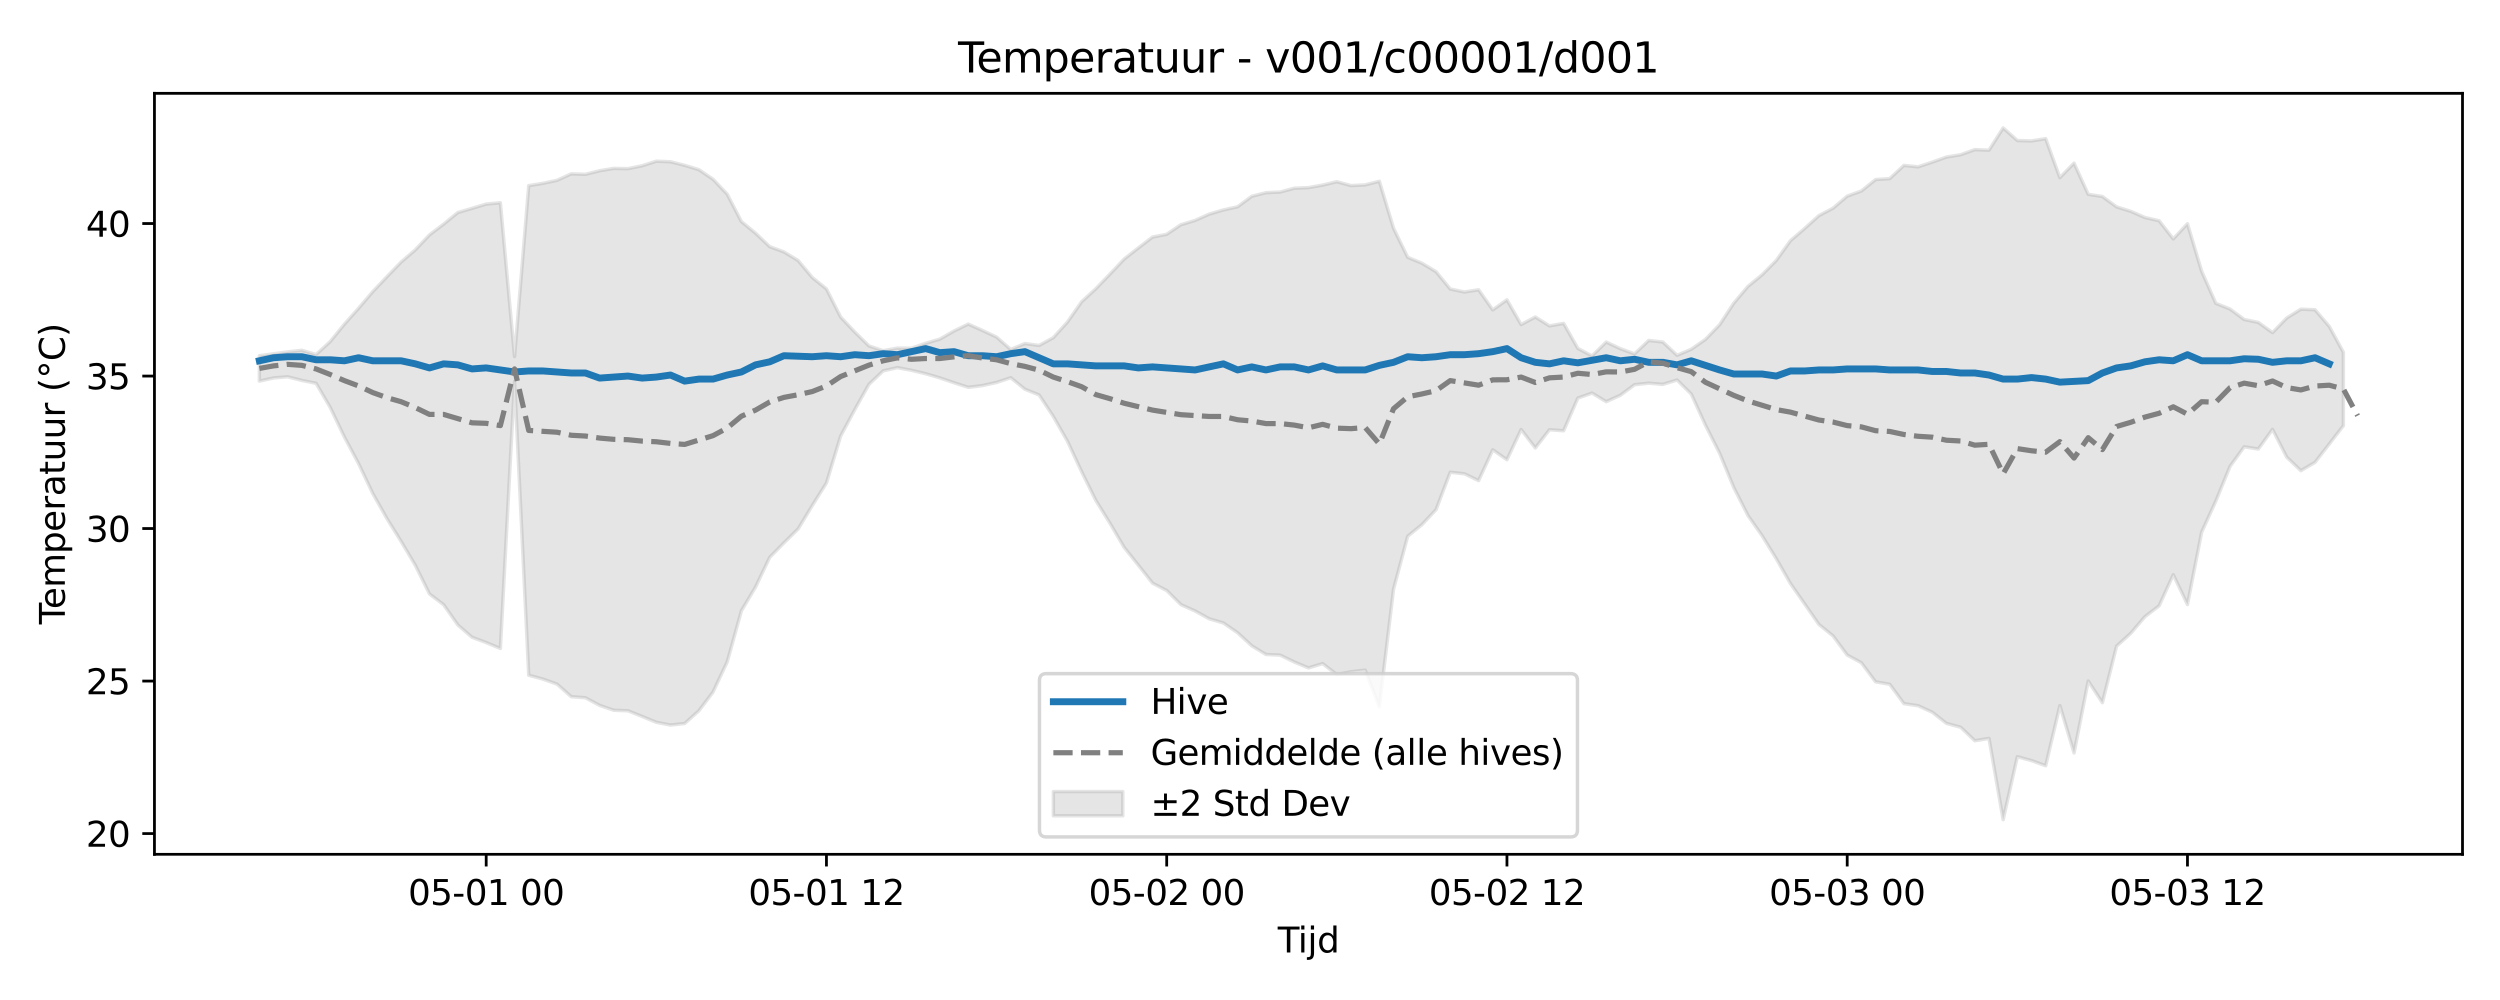 <?xml version="1.0" encoding="utf-8" standalone="no"?>
<!DOCTYPE svg PUBLIC "-//W3C//DTD SVG 1.1//EN"
  "http://www.w3.org/Graphics/SVG/1.1/DTD/svg11.dtd">
<svg xmlns:xlink="http://www.w3.org/1999/xlink" width="720pt" height="288pt" viewBox="0 0 720 288" xmlns="http://www.w3.org/2000/svg" version="1.1">
 <defs>
  <style type="text/css">*{stroke-linejoin: round; stroke-linecap: butt}</style>
 </defs>
 <g id="figure_1">
  <g id="patch_1">
   <path d="M 0 288 
L 720 288 
L 720 0 
L 0 0 
z
" style="fill: #ffffff"/>
  </g>
  <g id="axes_1">
   <g id="patch_2">
    <path d="M 44.48 246.04 
L 709.2 246.04 
L 709.2 26.88 
L 44.48 26.88 
z
" style="fill: #ffffff"/>
   </g>
   <g id="FillBetweenPolyCollection_1">
    <defs>
     <path id="m68a18c1dd4" d="M 74.695 -185.553 
L 74.695 -178.238 
L 78.778 -179.146 
L 82.861 -179.472 
L 86.944 -178.431 
L 91.027 -177.608 
L 95.11 -170.641 
L 99.193 -162.12 
L 103.276 -154.465 
L 107.359 -145.873 
L 111.442 -138.635 
L 115.525 -132.067 
L 119.608 -125.191 
L 123.691 -116.94 
L 127.774 -113.832 
L 131.857 -108.01 
L 135.94 -104.464 
L 140.023 -102.941 
L 144.106 -101.233 
L 148.189 -178.187 
L 152.272 -93.526 
L 156.355 -92.428 
L 160.439 -90.966 
L 164.522 -87.348 
L 168.605 -87.047 
L 172.688 -84.851 
L 176.771 -83.44 
L 180.854 -83.295 
L 184.937 -81.651 
L 189.02 -79.976 
L 193.103 -79.186 
L 197.186 -79.626 
L 201.269 -83.286 
L 205.352 -88.691 
L 209.435 -97.378 
L 213.518 -112.074 
L 217.601 -118.937 
L 221.684 -127.503 
L 225.767 -131.648 
L 229.85 -135.651 
L 233.933 -142.388 
L 238.016 -148.9 
L 242.099 -162.402 
L 246.183 -170.026 
L 250.266 -177.325 
L 254.349 -181.183 
L 258.432 -182.121 
L 262.515 -181.341 
L 266.598 -180.358 
L 270.681 -179.166 
L 274.764 -177.771 
L 278.847 -176.445 
L 282.93 -176.947 
L 287.013 -177.845 
L 291.096 -179.218 
L 295.179 -175.899 
L 299.262 -174.252 
L 303.345 -168.061 
L 307.428 -160.925 
L 311.511 -152.147 
L 315.594 -143.871 
L 319.677 -137.292 
L 323.76 -130.336 
L 327.843 -125.228 
L 331.926 -120.054 
L 336.01 -117.932 
L 340.093 -113.866 
L 344.176 -112.04 
L 348.259 -109.783 
L 352.342 -108.578 
L 356.425 -105.766 
L 360.508 -102.008 
L 364.591 -99.504 
L 368.674 -99.326 
L 372.757 -97.343 
L 376.84 -95.638 
L 380.923 -96.879 
L 385.006 -93.718 
L 389.089 -94.543 
L 393.172 -94.994 
L 397.255 -84.459 
L 401.338 -118.319 
L 405.421 -133.569 
L 409.504 -136.882 
L 413.587 -141.234 
L 417.67 -151.989 
L 421.754 -151.541 
L 425.837 -149.576 
L 429.92 -158.448 
L 434.003 -155.596 
L 438.086 -164.293 
L 442.169 -158.981 
L 446.252 -164.23 
L 450.335 -163.94 
L 454.418 -173.342 
L 458.501 -174.795 
L 462.584 -172.319 
L 466.667 -174.159 
L 470.75 -177.196 
L 474.833 -177.643 
L 478.916 -177.294 
L 482.999 -178.557 
L 487.082 -174.517 
L 491.165 -165.56 
L 495.248 -157.463 
L 499.331 -147.577 
L 503.414 -139.526 
L 507.497 -133.686 
L 511.581 -127.057 
L 515.664 -119.91 
L 519.747 -114.054 
L 523.83 -108.173 
L 527.913 -104.856 
L 531.996 -99.343 
L 536.079 -97.12 
L 540.162 -91.63 
L 544.245 -90.92 
L 548.328 -85.354 
L 552.411 -84.749 
L 556.494 -82.877 
L 560.577 -79.658 
L 564.66 -78.554 
L 568.743 -74.664 
L 572.826 -75.343 
L 576.909 -51.922 
L 580.992 -70.068 
L 585.075 -68.939 
L 589.158 -67.471 
L 593.241 -84.785 
L 597.325 -71.139 
L 601.408 -91.858 
L 605.491 -85.626 
L 609.574 -101.914 
L 613.657 -105.608 
L 617.74 -110.393 
L 621.823 -113.521 
L 625.906 -122.477 
L 629.989 -113.88 
L 634.072 -134.726 
L 638.155 -143.676 
L 642.238 -153.658 
L 646.321 -159.31 
L 650.404 -158.685 
L 654.487 -164.338 
L 658.57 -156.346 
L 662.653 -152.439 
L 666.736 -154.848 
L 670.819 -160.121 
L 674.902 -165.406 
L 674.902 -186.526 
L 674.902 -186.526 
L 670.819 -194.007 
L 666.736 -198.792 
L 662.653 -198.956 
L 658.57 -196.415 
L 654.487 -192.205 
L 650.404 -195.15 
L 646.321 -195.989 
L 642.238 -199.006 
L 638.155 -200.643 
L 634.072 -209.885 
L 629.989 -223.557 
L 625.906 -219.206 
L 621.823 -224.429 
L 617.74 -225.36 
L 613.657 -227.144 
L 609.574 -228.423 
L 605.491 -231.412 
L 601.408 -232.037 
L 597.325 -241.018 
L 593.241 -236.841 
L 589.158 -248.078 
L 585.075 -247.415 
L 580.992 -247.531 
L 576.909 -251.158 
L 572.826 -244.745 
L 568.743 -244.911 
L 564.66 -243.437 
L 560.577 -242.772 
L 556.494 -241.31 
L 552.411 -239.951 
L 548.328 -240.37 
L 544.245 -236.561 
L 540.162 -236.291 
L 536.079 -232.997 
L 531.996 -231.506 
L 527.913 -228.043 
L 523.83 -225.897 
L 519.747 -222.211 
L 515.664 -218.698 
L 511.581 -213.016 
L 507.497 -208.875 
L 503.414 -205.524 
L 499.331 -200.694 
L 495.248 -194.469 
L 491.165 -190.251 
L 487.082 -187.419 
L 482.999 -185.673 
L 478.916 -189.498 
L 474.833 -189.955 
L 470.75 -186.082 
L 466.667 -187.582 
L 462.584 -189.495 
L 458.501 -185.482 
L 454.418 -187.667 
L 450.335 -194.873 
L 446.252 -194.143 
L 442.169 -196.709 
L 438.086 -194.52 
L 434.003 -201.655 
L 429.92 -198.755 
L 425.837 -204.551 
L 421.754 -203.905 
L 417.67 -204.774 
L 413.587 -209.746 
L 409.504 -212.195 
L 405.421 -213.897 
L 401.338 -222.266 
L 397.255 -235.8 
L 393.172 -234.756 
L 389.089 -234.549 
L 385.006 -235.667 
L 380.923 -234.702 
L 376.84 -233.967 
L 372.757 -233.799 
L 368.674 -232.695 
L 364.591 -232.516 
L 360.508 -231.476 
L 356.425 -228.45 
L 352.342 -227.542 
L 348.259 -226.336 
L 344.176 -224.519 
L 340.093 -223.278 
L 336.01 -220.53 
L 331.926 -219.726 
L 327.843 -216.602 
L 323.76 -213.397 
L 319.677 -209.077 
L 315.594 -204.84 
L 311.511 -201.102 
L 307.428 -195.253 
L 303.345 -190.752 
L 299.262 -188.513 
L 295.179 -189.063 
L 291.096 -187.354 
L 287.013 -190.923 
L 282.93 -192.846 
L 278.847 -194.666 
L 274.764 -192.681 
L 270.681 -190.334 
L 266.598 -189.143 
L 262.515 -187.72 
L 258.432 -187.746 
L 254.349 -187 
L 250.266 -188.369 
L 246.183 -192.374 
L 242.099 -196.704 
L 238.016 -204.789 
L 233.933 -208.079 
L 229.85 -212.986 
L 225.767 -215.452 
L 221.684 -216.962 
L 217.601 -220.842 
L 213.518 -224.192 
L 209.435 -232.08 
L 205.352 -236.375 
L 201.269 -239.144 
L 197.186 -240.388 
L 193.103 -241.415 
L 189.02 -241.576 
L 184.937 -240.267 
L 180.854 -239.428 
L 176.771 -239.503 
L 172.688 -238.824 
L 168.605 -237.799 
L 164.522 -237.938 
L 160.439 -236.076 
L 156.355 -235.199 
L 152.272 -234.541 
L 148.189 -185.311 
L 144.106 -229.615 
L 140.023 -229.226 
L 135.94 -227.995 
L 131.857 -226.792 
L 127.774 -223.459 
L 123.691 -220.35 
L 119.608 -216.053 
L 115.525 -212.544 
L 111.442 -208.319 
L 107.359 -204.009 
L 103.276 -199.223 
L 99.193 -194.643 
L 95.11 -189.636 
L 91.027 -185.89 
L 86.944 -187.117 
L 82.861 -186.661 
L 78.778 -186.109 
L 74.695 -185.553 
z
" style="stroke: #808080; stroke-opacity: 0.2"/>
    </defs>
    <g clip-path="url(#pfccd52a0aa)">
     <use xlink:href="#m68a18c1dd4" x="0" y="288" style="fill: #808080; fill-opacity: 0.2; stroke: #808080; stroke-opacity: 0.2"/>
    </g>
   </g>
   <g id="matplotlib.axis_1">
    <g id="xtick_1">
     <g id="line2d_1">
      <defs>
       <path id="m9f2a8580a7" d="M 0 0 
L 0 3.5 
" style="stroke: #000000; stroke-width: 0.8"/>
      </defs>
      <g>
       <use xlink:href="#m9f2a8580a7" x="140.023" y="246.04" style="stroke: #000000; stroke-width: 0.8"/>
      </g>
     </g>
     <g id="text_1">
      <!-- 05-01 00 -->
      <g transform="translate(117.543 260.638) scale(0.1 -0.1)">
       <defs>
        <path id="DejaVuSans-30" d="M 2034 4250 
Q 1547 4250 1301 3770 
Q 1056 3291 1056 2328 
Q 1056 1369 1301 889 
Q 1547 409 2034 409 
Q 2525 409 2770 889 
Q 3016 1369 3016 2328 
Q 3016 3291 2770 3770 
Q 2525 4250 2034 4250 
z
M 2034 4750 
Q 2819 4750 3233 4129 
Q 3647 3509 3647 2328 
Q 3647 1150 3233 529 
Q 2819 -91 2034 -91 
Q 1250 -91 836 529 
Q 422 1150 422 2328 
Q 422 3509 836 4129 
Q 1250 4750 2034 4750 
z
" transform="scale(0.016)"/>
        <path id="DejaVuSans-35" d="M 691 4666 
L 3169 4666 
L 3169 4134 
L 1269 4134 
L 1269 2991 
Q 1406 3038 1543 3061 
Q 1681 3084 1819 3084 
Q 2600 3084 3056 2656 
Q 3513 2228 3513 1497 
Q 3513 744 3044 326 
Q 2575 -91 1722 -91 
Q 1428 -91 1123 -41 
Q 819 9 494 109 
L 494 744 
Q 775 591 1075 516 
Q 1375 441 1709 441 
Q 2250 441 2565 725 
Q 2881 1009 2881 1497 
Q 2881 1984 2565 2268 
Q 2250 2553 1709 2553 
Q 1456 2553 1204 2497 
Q 953 2441 691 2322 
L 691 4666 
z
" transform="scale(0.016)"/>
        <path id="DejaVuSans-2d" d="M 313 2009 
L 1997 2009 
L 1997 1497 
L 313 1497 
L 313 2009 
z
" transform="scale(0.016)"/>
        <path id="DejaVuSans-31" d="M 794 531 
L 1825 531 
L 1825 4091 
L 703 3866 
L 703 4441 
L 1819 4666 
L 2450 4666 
L 2450 531 
L 3481 531 
L 3481 0 
L 794 0 
L 794 531 
z
" transform="scale(0.016)"/>
        <path id="DejaVuSans-20" transform="scale(0.016)"/>
       </defs>
       <use xlink:href="#DejaVuSans-30"/>
       <use xlink:href="#DejaVuSans-35" transform="translate(63.623 0)"/>
       <use xlink:href="#DejaVuSans-2d" transform="translate(127.246 0)"/>
       <use xlink:href="#DejaVuSans-30" transform="translate(163.33 0)"/>
       <use xlink:href="#DejaVuSans-31" transform="translate(226.953 0)"/>
       <use xlink:href="#DejaVuSans-20" transform="translate(290.576 0)"/>
       <use xlink:href="#DejaVuSans-30" transform="translate(322.363 0)"/>
       <use xlink:href="#DejaVuSans-30" transform="translate(385.986 0)"/>
      </g>
     </g>
    </g>
    <g id="xtick_2">
     <g id="line2d_2">
      <g>
       <use xlink:href="#m9f2a8580a7" x="238.016" y="246.04" style="stroke: #000000; stroke-width: 0.8"/>
      </g>
     </g>
     <g id="text_2">
      <!-- 05-01 12 -->
      <g transform="translate(215.536 260.638) scale(0.1 -0.1)">
       <defs>
        <path id="DejaVuSans-32" d="M 1228 531 
L 3431 531 
L 3431 0 
L 469 0 
L 469 531 
Q 828 903 1448 1529 
Q 2069 2156 2228 2338 
Q 2531 2678 2651 2914 
Q 2772 3150 2772 3378 
Q 2772 3750 2511 3984 
Q 2250 4219 1831 4219 
Q 1534 4219 1204 4116 
Q 875 4013 500 3803 
L 500 4441 
Q 881 4594 1212 4672 
Q 1544 4750 1819 4750 
Q 2544 4750 2975 4387 
Q 3406 4025 3406 3419 
Q 3406 3131 3298 2873 
Q 3191 2616 2906 2266 
Q 2828 2175 2409 1742 
Q 1991 1309 1228 531 
z
" transform="scale(0.016)"/>
       </defs>
       <use xlink:href="#DejaVuSans-30"/>
       <use xlink:href="#DejaVuSans-35" transform="translate(63.623 0)"/>
       <use xlink:href="#DejaVuSans-2d" transform="translate(127.246 0)"/>
       <use xlink:href="#DejaVuSans-30" transform="translate(163.33 0)"/>
       <use xlink:href="#DejaVuSans-31" transform="translate(226.953 0)"/>
       <use xlink:href="#DejaVuSans-20" transform="translate(290.576 0)"/>
       <use xlink:href="#DejaVuSans-31" transform="translate(322.363 0)"/>
       <use xlink:href="#DejaVuSans-32" transform="translate(385.986 0)"/>
      </g>
     </g>
    </g>
    <g id="xtick_3">
     <g id="line2d_3">
      <g>
       <use xlink:href="#m9f2a8580a7" x="336.01" y="246.04" style="stroke: #000000; stroke-width: 0.8"/>
      </g>
     </g>
     <g id="text_3">
      <!-- 05-02 00 -->
      <g transform="translate(313.529 260.638) scale(0.1 -0.1)">
       <use xlink:href="#DejaVuSans-30"/>
       <use xlink:href="#DejaVuSans-35" transform="translate(63.623 0)"/>
       <use xlink:href="#DejaVuSans-2d" transform="translate(127.246 0)"/>
       <use xlink:href="#DejaVuSans-30" transform="translate(163.33 0)"/>
       <use xlink:href="#DejaVuSans-32" transform="translate(226.953 0)"/>
       <use xlink:href="#DejaVuSans-20" transform="translate(290.576 0)"/>
       <use xlink:href="#DejaVuSans-30" transform="translate(322.363 0)"/>
       <use xlink:href="#DejaVuSans-30" transform="translate(385.986 0)"/>
      </g>
     </g>
    </g>
    <g id="xtick_4">
     <g id="line2d_4">
      <g>
       <use xlink:href="#m9f2a8580a7" x="434.003" y="246.04" style="stroke: #000000; stroke-width: 0.8"/>
      </g>
     </g>
     <g id="text_4">
      <!-- 05-02 12 -->
      <g transform="translate(411.522 260.638) scale(0.1 -0.1)">
       <use xlink:href="#DejaVuSans-30"/>
       <use xlink:href="#DejaVuSans-35" transform="translate(63.623 0)"/>
       <use xlink:href="#DejaVuSans-2d" transform="translate(127.246 0)"/>
       <use xlink:href="#DejaVuSans-30" transform="translate(163.33 0)"/>
       <use xlink:href="#DejaVuSans-32" transform="translate(226.953 0)"/>
       <use xlink:href="#DejaVuSans-20" transform="translate(290.576 0)"/>
       <use xlink:href="#DejaVuSans-31" transform="translate(322.363 0)"/>
       <use xlink:href="#DejaVuSans-32" transform="translate(385.986 0)"/>
      </g>
     </g>
    </g>
    <g id="xtick_5">
     <g id="line2d_5">
      <g>
       <use xlink:href="#m9f2a8580a7" x="531.996" y="246.04" style="stroke: #000000; stroke-width: 0.8"/>
      </g>
     </g>
     <g id="text_5">
      <!-- 05-03 00 -->
      <g transform="translate(509.515 260.638) scale(0.1 -0.1)">
       <defs>
        <path id="DejaVuSans-33" d="M 2597 2516 
Q 3050 2419 3304 2112 
Q 3559 1806 3559 1356 
Q 3559 666 3084 287 
Q 2609 -91 1734 -91 
Q 1441 -91 1130 -33 
Q 819 25 488 141 
L 488 750 
Q 750 597 1062 519 
Q 1375 441 1716 441 
Q 2309 441 2620 675 
Q 2931 909 2931 1356 
Q 2931 1769 2642 2001 
Q 2353 2234 1838 2234 
L 1294 2234 
L 1294 2753 
L 1863 2753 
Q 2328 2753 2575 2939 
Q 2822 3125 2822 3475 
Q 2822 3834 2567 4026 
Q 2313 4219 1838 4219 
Q 1578 4219 1281 4162 
Q 984 4106 628 3988 
L 628 4550 
Q 988 4650 1302 4700 
Q 1616 4750 1894 4750 
Q 2613 4750 3031 4423 
Q 3450 4097 3450 3541 
Q 3450 3153 3228 2886 
Q 3006 2619 2597 2516 
z
" transform="scale(0.016)"/>
       </defs>
       <use xlink:href="#DejaVuSans-30"/>
       <use xlink:href="#DejaVuSans-35" transform="translate(63.623 0)"/>
       <use xlink:href="#DejaVuSans-2d" transform="translate(127.246 0)"/>
       <use xlink:href="#DejaVuSans-30" transform="translate(163.33 0)"/>
       <use xlink:href="#DejaVuSans-33" transform="translate(226.953 0)"/>
       <use xlink:href="#DejaVuSans-20" transform="translate(290.576 0)"/>
       <use xlink:href="#DejaVuSans-30" transform="translate(322.363 0)"/>
       <use xlink:href="#DejaVuSans-30" transform="translate(385.986 0)"/>
      </g>
     </g>
    </g>
    <g id="xtick_6">
     <g id="line2d_6">
      <g>
       <use xlink:href="#m9f2a8580a7" x="629.989" y="246.04" style="stroke: #000000; stroke-width: 0.8"/>
      </g>
     </g>
     <g id="text_6">
      <!-- 05-03 12 -->
      <g transform="translate(607.508 260.638) scale(0.1 -0.1)">
       <use xlink:href="#DejaVuSans-30"/>
       <use xlink:href="#DejaVuSans-35" transform="translate(63.623 0)"/>
       <use xlink:href="#DejaVuSans-2d" transform="translate(127.246 0)"/>
       <use xlink:href="#DejaVuSans-30" transform="translate(163.33 0)"/>
       <use xlink:href="#DejaVuSans-33" transform="translate(226.953 0)"/>
       <use xlink:href="#DejaVuSans-20" transform="translate(290.576 0)"/>
       <use xlink:href="#DejaVuSans-31" transform="translate(322.363 0)"/>
       <use xlink:href="#DejaVuSans-32" transform="translate(385.986 0)"/>
      </g>
     </g>
    </g>
    <g id="text_7">
     <!-- Tijd -->
     <g transform="translate(367.99 274.317) scale(0.1 -0.1)">
      <defs>
       <path id="DejaVuSans-54" d="M -19 4666 
L 3928 4666 
L 3928 4134 
L 2272 4134 
L 2272 0 
L 1638 0 
L 1638 4134 
L -19 4134 
L -19 4666 
z
" transform="scale(0.016)"/>
       <path id="DejaVuSans-69" d="M 603 3500 
L 1178 3500 
L 1178 0 
L 603 0 
L 603 3500 
z
M 603 4863 
L 1178 4863 
L 1178 4134 
L 603 4134 
L 603 4863 
z
" transform="scale(0.016)"/>
       <path id="DejaVuSans-6a" d="M 603 3500 
L 1178 3500 
L 1178 -63 
Q 1178 -731 923 -1031 
Q 669 -1331 103 -1331 
L -116 -1331 
L -116 -844 
L 38 -844 
Q 366 -844 484 -692 
Q 603 -541 603 -63 
L 603 3500 
z
M 603 4863 
L 1178 4863 
L 1178 4134 
L 603 4134 
L 603 4863 
z
" transform="scale(0.016)"/>
       <path id="DejaVuSans-64" d="M 2906 2969 
L 2906 4863 
L 3481 4863 
L 3481 0 
L 2906 0 
L 2906 525 
Q 2725 213 2448 61 
Q 2172 -91 1784 -91 
Q 1150 -91 751 415 
Q 353 922 353 1747 
Q 353 2572 751 3078 
Q 1150 3584 1784 3584 
Q 2172 3584 2448 3432 
Q 2725 3281 2906 2969 
z
M 947 1747 
Q 947 1113 1208 752 
Q 1469 391 1925 391 
Q 2381 391 2643 752 
Q 2906 1113 2906 1747 
Q 2906 2381 2643 2742 
Q 2381 3103 1925 3103 
Q 1469 3103 1208 2742 
Q 947 2381 947 1747 
z
" transform="scale(0.016)"/>
      </defs>
      <use xlink:href="#DejaVuSans-54"/>
      <use xlink:href="#DejaVuSans-69" transform="translate(57.959 0)"/>
      <use xlink:href="#DejaVuSans-6a" transform="translate(85.742 0)"/>
      <use xlink:href="#DejaVuSans-64" transform="translate(113.525 0)"/>
     </g>
    </g>
   </g>
   <g id="matplotlib.axis_2">
    <g id="ytick_1">
     <g id="line2d_7">
      <defs>
       <path id="m13e66247b2" d="M 0 0 
L -3.5 0 
" style="stroke: #000000; stroke-width: 0.8"/>
      </defs>
      <g>
       <use xlink:href="#m13e66247b2" x="44.48" y="240.068" style="stroke: #000000; stroke-width: 0.8"/>
      </g>
     </g>
     <g id="text_8">
      <!-- 20 -->
      <g transform="translate(24.755 243.868) scale(0.1 -0.1)">
       <use xlink:href="#DejaVuSans-32"/>
       <use xlink:href="#DejaVuSans-30" transform="translate(63.623 0)"/>
      </g>
     </g>
    </g>
    <g id="ytick_2">
     <g id="line2d_8">
      <g>
       <use xlink:href="#m13e66247b2" x="44.48" y="196.146" style="stroke: #000000; stroke-width: 0.8"/>
      </g>
     </g>
     <g id="text_9">
      <!-- 25 -->
      <g transform="translate(24.755 199.945) scale(0.1 -0.1)">
       <use xlink:href="#DejaVuSans-32"/>
       <use xlink:href="#DejaVuSans-35" transform="translate(63.623 0)"/>
      </g>
     </g>
    </g>
    <g id="ytick_3">
     <g id="line2d_9">
      <g>
       <use xlink:href="#m13e66247b2" x="44.48" y="152.223" style="stroke: #000000; stroke-width: 0.8"/>
      </g>
     </g>
     <g id="text_10">
      <!-- 30 -->
      <g transform="translate(24.755 156.023) scale(0.1 -0.1)">
       <use xlink:href="#DejaVuSans-33"/>
       <use xlink:href="#DejaVuSans-30" transform="translate(63.623 0)"/>
      </g>
     </g>
    </g>
    <g id="ytick_4">
     <g id="line2d_10">
      <g>
       <use xlink:href="#m13e66247b2" x="44.48" y="108.301" style="stroke: #000000; stroke-width: 0.8"/>
      </g>
     </g>
     <g id="text_11">
      <!-- 35 -->
      <g transform="translate(24.755 112.1) scale(0.1 -0.1)">
       <use xlink:href="#DejaVuSans-33"/>
       <use xlink:href="#DejaVuSans-35" transform="translate(63.623 0)"/>
      </g>
     </g>
    </g>
    <g id="ytick_5">
     <g id="line2d_11">
      <g>
       <use xlink:href="#m13e66247b2" x="44.48" y="64.378" style="stroke: #000000; stroke-width: 0.8"/>
      </g>
     </g>
     <g id="text_12">
      <!-- 40 -->
      <g transform="translate(24.755 68.177) scale(0.1 -0.1)">
       <defs>
        <path id="DejaVuSans-34" d="M 2419 4116 
L 825 1625 
L 2419 1625 
L 2419 4116 
z
M 2253 4666 
L 3047 4666 
L 3047 1625 
L 3713 1625 
L 3713 1100 
L 3047 1100 
L 3047 0 
L 2419 0 
L 2419 1100 
L 313 1100 
L 313 1709 
L 2253 4666 
z
" transform="scale(0.016)"/>
       </defs>
       <use xlink:href="#DejaVuSans-34"/>
       <use xlink:href="#DejaVuSans-30" transform="translate(63.623 0)"/>
      </g>
     </g>
    </g>
    <g id="text_13">
     <!-- Temperatuur (°C) -->
     <g transform="translate(18.675 179.816) rotate(-90) scale(0.1 -0.1)">
      <defs>
       <path id="DejaVuSans-65" d="M 3597 1894 
L 3597 1613 
L 953 1613 
Q 991 1019 1311 708 
Q 1631 397 2203 397 
Q 2534 397 2845 478 
Q 3156 559 3463 722 
L 3463 178 
Q 3153 47 2828 -22 
Q 2503 -91 2169 -91 
Q 1331 -91 842 396 
Q 353 884 353 1716 
Q 353 2575 817 3079 
Q 1281 3584 2069 3584 
Q 2775 3584 3186 3129 
Q 3597 2675 3597 1894 
z
M 3022 2063 
Q 3016 2534 2758 2815 
Q 2500 3097 2075 3097 
Q 1594 3097 1305 2825 
Q 1016 2553 972 2059 
L 3022 2063 
z
" transform="scale(0.016)"/>
       <path id="DejaVuSans-6d" d="M 3328 2828 
Q 3544 3216 3844 3400 
Q 4144 3584 4550 3584 
Q 5097 3584 5394 3201 
Q 5691 2819 5691 2113 
L 5691 0 
L 5113 0 
L 5113 2094 
Q 5113 2597 4934 2840 
Q 4756 3084 4391 3084 
Q 3944 3084 3684 2787 
Q 3425 2491 3425 1978 
L 3425 0 
L 2847 0 
L 2847 2094 
Q 2847 2600 2669 2842 
Q 2491 3084 2119 3084 
Q 1678 3084 1418 2786 
Q 1159 2488 1159 1978 
L 1159 0 
L 581 0 
L 581 3500 
L 1159 3500 
L 1159 2956 
Q 1356 3278 1631 3431 
Q 1906 3584 2284 3584 
Q 2666 3584 2933 3390 
Q 3200 3197 3328 2828 
z
" transform="scale(0.016)"/>
       <path id="DejaVuSans-70" d="M 1159 525 
L 1159 -1331 
L 581 -1331 
L 581 3500 
L 1159 3500 
L 1159 2969 
Q 1341 3281 1617 3432 
Q 1894 3584 2278 3584 
Q 2916 3584 3314 3078 
Q 3713 2572 3713 1747 
Q 3713 922 3314 415 
Q 2916 -91 2278 -91 
Q 1894 -91 1617 61 
Q 1341 213 1159 525 
z
M 3116 1747 
Q 3116 2381 2855 2742 
Q 2594 3103 2138 3103 
Q 1681 3103 1420 2742 
Q 1159 2381 1159 1747 
Q 1159 1113 1420 752 
Q 1681 391 2138 391 
Q 2594 391 2855 752 
Q 3116 1113 3116 1747 
z
" transform="scale(0.016)"/>
       <path id="DejaVuSans-72" d="M 2631 2963 
Q 2534 3019 2420 3045 
Q 2306 3072 2169 3072 
Q 1681 3072 1420 2755 
Q 1159 2438 1159 1844 
L 1159 0 
L 581 0 
L 581 3500 
L 1159 3500 
L 1159 2956 
Q 1341 3275 1631 3429 
Q 1922 3584 2338 3584 
Q 2397 3584 2469 3576 
Q 2541 3569 2628 3553 
L 2631 2963 
z
" transform="scale(0.016)"/>
       <path id="DejaVuSans-61" d="M 2194 1759 
Q 1497 1759 1228 1600 
Q 959 1441 959 1056 
Q 959 750 1161 570 
Q 1363 391 1709 391 
Q 2188 391 2477 730 
Q 2766 1069 2766 1631 
L 2766 1759 
L 2194 1759 
z
M 3341 1997 
L 3341 0 
L 2766 0 
L 2766 531 
Q 2569 213 2275 61 
Q 1981 -91 1556 -91 
Q 1019 -91 701 211 
Q 384 513 384 1019 
Q 384 1609 779 1909 
Q 1175 2209 1959 2209 
L 2766 2209 
L 2766 2266 
Q 2766 2663 2505 2880 
Q 2244 3097 1772 3097 
Q 1472 3097 1187 3025 
Q 903 2953 641 2809 
L 641 3341 
Q 956 3463 1253 3523 
Q 1550 3584 1831 3584 
Q 2591 3584 2966 3190 
Q 3341 2797 3341 1997 
z
" transform="scale(0.016)"/>
       <path id="DejaVuSans-74" d="M 1172 4494 
L 1172 3500 
L 2356 3500 
L 2356 3053 
L 1172 3053 
L 1172 1153 
Q 1172 725 1289 603 
Q 1406 481 1766 481 
L 2356 481 
L 2356 0 
L 1766 0 
Q 1100 0 847 248 
Q 594 497 594 1153 
L 594 3053 
L 172 3053 
L 172 3500 
L 594 3500 
L 594 4494 
L 1172 4494 
z
" transform="scale(0.016)"/>
       <path id="DejaVuSans-75" d="M 544 1381 
L 544 3500 
L 1119 3500 
L 1119 1403 
Q 1119 906 1312 657 
Q 1506 409 1894 409 
Q 2359 409 2629 706 
Q 2900 1003 2900 1516 
L 2900 3500 
L 3475 3500 
L 3475 0 
L 2900 0 
L 2900 538 
Q 2691 219 2414 64 
Q 2138 -91 1772 -91 
Q 1169 -91 856 284 
Q 544 659 544 1381 
z
M 1991 3584 
L 1991 3584 
z
" transform="scale(0.016)"/>
       <path id="DejaVuSans-28" d="M 1984 4856 
Q 1566 4138 1362 3434 
Q 1159 2731 1159 2009 
Q 1159 1288 1364 580 
Q 1569 -128 1984 -844 
L 1484 -844 
Q 1016 -109 783 600 
Q 550 1309 550 2009 
Q 550 2706 781 3412 
Q 1013 4119 1484 4856 
L 1984 4856 
z
" transform="scale(0.016)"/>
       <path id="DejaVuSans-b0" d="M 1600 4347 
Q 1350 4347 1178 4173 
Q 1006 4000 1006 3750 
Q 1006 3503 1178 3333 
Q 1350 3163 1600 3163 
Q 1850 3163 2022 3333 
Q 2194 3503 2194 3750 
Q 2194 3997 2020 4172 
Q 1847 4347 1600 4347 
z
M 1600 4750 
Q 1800 4750 1984 4673 
Q 2169 4597 2303 4453 
Q 2447 4313 2519 4134 
Q 2591 3956 2591 3750 
Q 2591 3338 2302 3052 
Q 2013 2766 1594 2766 
Q 1172 2766 890 3047 
Q 609 3328 609 3750 
Q 609 4169 896 4459 
Q 1184 4750 1600 4750 
z
" transform="scale(0.016)"/>
       <path id="DejaVuSans-43" d="M 4122 4306 
L 4122 3641 
Q 3803 3938 3442 4084 
Q 3081 4231 2675 4231 
Q 1875 4231 1450 3742 
Q 1025 3253 1025 2328 
Q 1025 1406 1450 917 
Q 1875 428 2675 428 
Q 3081 428 3442 575 
Q 3803 722 4122 1019 
L 4122 359 
Q 3791 134 3420 21 
Q 3050 -91 2638 -91 
Q 1578 -91 968 557 
Q 359 1206 359 2328 
Q 359 3453 968 4101 
Q 1578 4750 2638 4750 
Q 3056 4750 3426 4639 
Q 3797 4528 4122 4306 
z
" transform="scale(0.016)"/>
       <path id="DejaVuSans-29" d="M 513 4856 
L 1013 4856 
Q 1481 4119 1714 3412 
Q 1947 2706 1947 2009 
Q 1947 1309 1714 600 
Q 1481 -109 1013 -844 
L 513 -844 
Q 928 -128 1133 580 
Q 1338 1288 1338 2009 
Q 1338 2731 1133 3434 
Q 928 4138 513 4856 
z
" transform="scale(0.016)"/>
      </defs>
      <use xlink:href="#DejaVuSans-54"/>
      <use xlink:href="#DejaVuSans-65" transform="translate(44.084 0)"/>
      <use xlink:href="#DejaVuSans-6d" transform="translate(105.607 0)"/>
      <use xlink:href="#DejaVuSans-70" transform="translate(203.02 0)"/>
      <use xlink:href="#DejaVuSans-65" transform="translate(266.496 0)"/>
      <use xlink:href="#DejaVuSans-72" transform="translate(328.02 0)"/>
      <use xlink:href="#DejaVuSans-61" transform="translate(369.133 0)"/>
      <use xlink:href="#DejaVuSans-74" transform="translate(430.412 0)"/>
      <use xlink:href="#DejaVuSans-75" transform="translate(469.621 0)"/>
      <use xlink:href="#DejaVuSans-75" transform="translate(533 0)"/>
      <use xlink:href="#DejaVuSans-72" transform="translate(596.379 0)"/>
      <use xlink:href="#DejaVuSans-20" transform="translate(637.492 0)"/>
      <use xlink:href="#DejaVuSans-28" transform="translate(669.279 0)"/>
      <use xlink:href="#DejaVuSans-b0" transform="translate(708.293 0)"/>
      <use xlink:href="#DejaVuSans-43" transform="translate(758.293 0)"/>
      <use xlink:href="#DejaVuSans-29" transform="translate(828.117 0)"/>
     </g>
    </g>
   </g>
   <g id="line2d_12">
    <path d="M 74.695 103.909 
L 78.778 103.03 
L 82.861 102.737 
L 86.944 102.737 
L 91.027 103.616 
L 95.11 103.616 
L 99.193 103.909 
L 103.276 103.03 
L 107.359 103.909 
L 115.525 103.909 
L 119.608 104.787 
L 123.691 105.958 
L 127.774 104.787 
L 131.857 105.08 
L 135.94 106.251 
L 140.023 105.958 
L 148.189 107.129 
L 152.272 106.837 
L 156.355 106.837 
L 164.522 107.422 
L 168.605 107.422 
L 172.688 108.886 
L 180.854 108.301 
L 184.937 108.886 
L 189.02 108.594 
L 193.103 108.008 
L 197.186 109.765 
L 201.269 109.179 
L 205.352 109.179 
L 209.435 108.008 
L 213.518 107.129 
L 217.601 105.08 
L 221.684 104.201 
L 225.767 102.444 
L 233.933 102.737 
L 238.016 102.444 
L 242.099 102.737 
L 246.183 102.152 
L 250.266 102.444 
L 254.349 101.859 
L 258.432 102.152 
L 266.598 100.395 
L 270.681 101.566 
L 274.764 101.273 
L 278.847 102.444 
L 282.93 102.444 
L 287.013 102.737 
L 291.096 101.859 
L 295.179 101.273 
L 303.345 104.787 
L 307.428 104.787 
L 315.594 105.373 
L 323.76 105.373 
L 327.843 105.958 
L 331.926 105.665 
L 344.176 106.544 
L 352.342 104.787 
L 356.425 106.544 
L 360.508 105.665 
L 364.591 106.544 
L 368.674 105.665 
L 372.757 105.665 
L 376.84 106.544 
L 380.923 105.373 
L 385.006 106.544 
L 393.172 106.544 
L 397.255 105.226 
L 401.338 104.348 
L 405.421 102.737 
L 409.504 103.03 
L 413.587 102.737 
L 417.67 102.152 
L 421.754 102.152 
L 425.837 101.859 
L 429.92 101.273 
L 434.003 100.395 
L 438.086 103.03 
L 442.169 104.348 
L 446.252 104.787 
L 450.335 103.909 
L 454.418 104.494 
L 462.584 103.03 
L 466.667 103.909 
L 470.75 103.469 
L 474.833 104.348 
L 478.916 104.348 
L 482.999 105.08 
L 487.082 103.909 
L 495.248 106.544 
L 499.331 107.715 
L 507.497 107.715 
L 511.581 108.301 
L 515.664 106.837 
L 519.747 106.837 
L 523.83 106.544 
L 527.913 106.544 
L 531.996 106.251 
L 540.162 106.251 
L 544.245 106.544 
L 552.411 106.544 
L 556.494 106.983 
L 560.577 106.983 
L 564.66 107.422 
L 568.743 107.422 
L 572.826 108.008 
L 576.909 109.179 
L 580.992 109.179 
L 585.075 108.74 
L 589.158 109.179 
L 593.241 110.058 
L 601.408 109.618 
L 605.491 107.422 
L 609.574 105.958 
L 613.657 105.373 
L 617.74 104.201 
L 621.823 103.616 
L 625.906 103.909 
L 629.989 102.152 
L 634.072 103.909 
L 642.238 103.909 
L 646.321 103.323 
L 650.404 103.469 
L 654.487 104.348 
L 658.57 103.909 
L 662.653 103.909 
L 666.736 103.03 
L 670.819 104.787 
L 670.819 104.787 
" clip-path="url(#pfccd52a0aa)" style="fill: none; stroke: #1f77b4; stroke-width: 2; stroke-linecap: square"/>
   </g>
   <g id="line2d_13">
    <path d="M 74.695 106.105 
L 78.778 105.373 
L 82.861 104.933 
L 86.944 105.226 
L 91.027 106.251 
L 95.11 107.862 
L 99.193 109.618 
L 103.276 111.156 
L 107.359 113.059 
L 111.442 114.523 
L 115.525 115.694 
L 119.608 117.378 
L 123.691 119.355 
L 127.774 119.355 
L 135.94 121.77 
L 140.023 121.917 
L 144.106 122.576 
L 148.189 106.251 
L 152.272 123.966 
L 160.439 124.479 
L 164.522 125.357 
L 168.605 125.577 
L 172.688 126.163 
L 176.771 126.529 
L 180.854 126.638 
L 184.937 127.041 
L 189.02 127.224 
L 193.103 127.7 
L 197.186 127.993 
L 205.352 125.467 
L 209.435 123.271 
L 213.518 119.867 
L 217.601 118.11 
L 221.684 115.768 
L 225.767 114.45 
L 229.85 113.681 
L 233.933 112.766 
L 238.016 111.156 
L 242.099 108.447 
L 250.266 105.153 
L 254.349 103.909 
L 258.432 103.067 
L 262.515 103.469 
L 266.598 103.25 
L 270.681 103.25 
L 274.764 102.774 
L 278.847 102.444 
L 282.93 103.103 
L 287.013 103.616 
L 291.096 104.714 
L 295.179 105.519 
L 299.262 106.617 
L 303.345 108.594 
L 307.428 109.911 
L 311.511 111.375 
L 315.594 113.645 
L 319.677 114.816 
L 323.76 116.134 
L 331.926 118.11 
L 340.093 119.428 
L 348.259 119.94 
L 352.342 119.94 
L 356.425 120.892 
L 360.508 121.258 
L 364.591 121.99 
L 368.674 121.99 
L 372.757 122.429 
L 376.84 123.198 
L 380.923 122.21 
L 385.006 123.308 
L 389.089 123.454 
L 393.172 123.125 
L 397.255 127.871 
L 401.338 117.708 
L 405.421 114.267 
L 409.504 113.462 
L 413.587 112.51 
L 417.67 109.618 
L 425.837 110.936 
L 429.92 109.399 
L 434.003 109.374 
L 438.086 108.594 
L 442.169 110.155 
L 446.252 108.813 
L 450.335 108.594 
L 454.418 107.496 
L 458.501 107.862 
L 462.584 107.093 
L 466.667 107.129 
L 470.75 106.361 
L 474.833 104.201 
L 478.916 104.604 
L 482.999 105.885 
L 487.082 107.032 
L 491.165 110.094 
L 499.331 113.864 
L 503.414 115.475 
L 511.581 117.964 
L 515.664 118.696 
L 523.83 120.965 
L 527.913 121.551 
L 531.996 122.576 
L 536.079 122.942 
L 540.162 124.04 
L 544.245 124.259 
L 548.328 125.138 
L 552.411 125.65 
L 556.494 125.906 
L 560.577 126.785 
L 564.66 127.004 
L 568.743 128.212 
L 572.826 127.956 
L 576.909 136.46 
L 580.992 129.201 
L 585.075 129.823 
L 589.158 130.225 
L 593.241 127.187 
L 597.325 131.921 
L 601.408 126.053 
L 605.491 129.481 
L 609.574 122.832 
L 613.657 121.624 
L 617.74 120.123 
L 621.823 119.025 
L 625.906 117.158 
L 629.989 119.281 
L 634.072 115.694 
L 638.155 115.841 
L 642.238 111.668 
L 646.321 110.35 
L 650.404 111.083 
L 654.487 109.728 
L 658.57 111.619 
L 662.653 112.303 
L 666.736 111.18 
L 670.819 110.936 
L 674.902 112.034 
L 678.985 119.721 
L 678.985 119.721 
" clip-path="url(#pfccd52a0aa)" style="fill: none; stroke-dasharray: 5.55,2.4; stroke-dashoffset: 0; stroke: #808080; stroke-width: 1.5"/>
   </g>
   <g id="patch_3">
    <path d="M 44.48 246.04 
L 44.48 26.88 
" style="fill: none; stroke: #000000; stroke-width: 0.8; stroke-linejoin: miter; stroke-linecap: square"/>
   </g>
   <g id="patch_4">
    <path d="M 709.2 246.04 
L 709.2 26.88 
" style="fill: none; stroke: #000000; stroke-width: 0.8; stroke-linejoin: miter; stroke-linecap: square"/>
   </g>
   <g id="patch_5">
    <path d="M 44.48 246.04 
L 709.2 246.04 
" style="fill: none; stroke: #000000; stroke-width: 0.8; stroke-linejoin: miter; stroke-linecap: square"/>
   </g>
   <g id="patch_6">
    <path d="M 44.48 26.88 
L 709.2 26.88 
" style="fill: none; stroke: #000000; stroke-width: 0.8; stroke-linejoin: miter; stroke-linecap: square"/>
   </g>
   <g id="text_14">
    <!-- Temperatuur - v001/c00001/d001 -->
    <g transform="translate(275.918 20.88) scale(0.12 -0.12)">
     <defs>
      <path id="DejaVuSans-76" d="M 191 3500 
L 800 3500 
L 1894 563 
L 2988 3500 
L 3597 3500 
L 2284 0 
L 1503 0 
L 191 3500 
z
" transform="scale(0.016)"/>
      <path id="DejaVuSans-2f" d="M 1625 4666 
L 2156 4666 
L 531 -594 
L 0 -594 
L 1625 4666 
z
" transform="scale(0.016)"/>
      <path id="DejaVuSans-63" d="M 3122 3366 
L 3122 2828 
Q 2878 2963 2633 3030 
Q 2388 3097 2138 3097 
Q 1578 3097 1268 2742 
Q 959 2388 959 1747 
Q 959 1106 1268 751 
Q 1578 397 2138 397 
Q 2388 397 2633 464 
Q 2878 531 3122 666 
L 3122 134 
Q 2881 22 2623 -34 
Q 2366 -91 2075 -91 
Q 1284 -91 818 406 
Q 353 903 353 1747 
Q 353 2603 823 3093 
Q 1294 3584 2113 3584 
Q 2378 3584 2631 3529 
Q 2884 3475 3122 3366 
z
" transform="scale(0.016)"/>
     </defs>
     <use xlink:href="#DejaVuSans-54"/>
     <use xlink:href="#DejaVuSans-65" transform="translate(44.084 0)"/>
     <use xlink:href="#DejaVuSans-6d" transform="translate(105.607 0)"/>
     <use xlink:href="#DejaVuSans-70" transform="translate(203.02 0)"/>
     <use xlink:href="#DejaVuSans-65" transform="translate(266.496 0)"/>
     <use xlink:href="#DejaVuSans-72" transform="translate(328.02 0)"/>
     <use xlink:href="#DejaVuSans-61" transform="translate(369.133 0)"/>
     <use xlink:href="#DejaVuSans-74" transform="translate(430.412 0)"/>
     <use xlink:href="#DejaVuSans-75" transform="translate(469.621 0)"/>
     <use xlink:href="#DejaVuSans-75" transform="translate(533 0)"/>
     <use xlink:href="#DejaVuSans-72" transform="translate(596.379 0)"/>
     <use xlink:href="#DejaVuSans-20" transform="translate(637.492 0)"/>
     <use xlink:href="#DejaVuSans-2d" transform="translate(669.279 0)"/>
     <use xlink:href="#DejaVuSans-20" transform="translate(705.363 0)"/>
     <use xlink:href="#DejaVuSans-76" transform="translate(737.15 0)"/>
     <use xlink:href="#DejaVuSans-30" transform="translate(796.33 0)"/>
     <use xlink:href="#DejaVuSans-30" transform="translate(859.953 0)"/>
     <use xlink:href="#DejaVuSans-31" transform="translate(923.576 0)"/>
     <use xlink:href="#DejaVuSans-2f" transform="translate(987.199 0)"/>
     <use xlink:href="#DejaVuSans-63" transform="translate(1020.891 0)"/>
     <use xlink:href="#DejaVuSans-30" transform="translate(1075.871 0)"/>
     <use xlink:href="#DejaVuSans-30" transform="translate(1139.494 0)"/>
     <use xlink:href="#DejaVuSans-30" transform="translate(1203.117 0)"/>
     <use xlink:href="#DejaVuSans-30" transform="translate(1266.74 0)"/>
     <use xlink:href="#DejaVuSans-31" transform="translate(1330.363 0)"/>
     <use xlink:href="#DejaVuSans-2f" transform="translate(1393.986 0)"/>
     <use xlink:href="#DejaVuSans-64" transform="translate(1427.678 0)"/>
     <use xlink:href="#DejaVuSans-30" transform="translate(1491.154 0)"/>
     <use xlink:href="#DejaVuSans-30" transform="translate(1554.777 0)"/>
     <use xlink:href="#DejaVuSans-31" transform="translate(1618.4 0)"/>
    </g>
   </g>
   <g id="legend_1">
    <g id="patch_7">
     <path d="M 301.368 241.04 
L 452.312 241.04 
Q 454.312 241.04 454.312 239.04 
L 454.312 196.006 
Q 454.312 194.006 452.312 194.006 
L 301.368 194.006 
Q 299.368 194.006 299.368 196.006 
L 299.368 239.04 
Q 299.368 241.04 301.368 241.04 
z
" style="fill: #ffffff; opacity: 0.8; stroke: #cccccc; stroke-linejoin: miter"/>
    </g>
    <g id="line2d_14">
     <path d="M 303.368 202.104 
L 313.368 202.104 
L 323.368 202.104 
" style="fill: none; stroke: #1f77b4; stroke-width: 2; stroke-linecap: square"/>
    </g>
    <g id="text_15">
     <!-- Hive -->
     <g transform="translate(331.368 205.604) scale(0.1 -0.1)">
      <defs>
       <path id="DejaVuSans-48" d="M 628 4666 
L 1259 4666 
L 1259 2753 
L 3553 2753 
L 3553 4666 
L 4184 4666 
L 4184 0 
L 3553 0 
L 3553 2222 
L 1259 2222 
L 1259 0 
L 628 0 
L 628 4666 
z
" transform="scale(0.016)"/>
      </defs>
      <use xlink:href="#DejaVuSans-48"/>
      <use xlink:href="#DejaVuSans-69" transform="translate(75.195 0)"/>
      <use xlink:href="#DejaVuSans-76" transform="translate(102.979 0)"/>
      <use xlink:href="#DejaVuSans-65" transform="translate(162.158 0)"/>
     </g>
    </g>
    <g id="line2d_15">
     <path d="M 303.368 216.782 
L 313.368 216.782 
L 323.368 216.782 
" style="fill: none; stroke-dasharray: 5.55,2.4; stroke-dashoffset: 0; stroke: #808080; stroke-width: 1.5"/>
    </g>
    <g id="text_16">
     <!-- Gemiddelde (alle hives) -->
     <g transform="translate(331.368 220.282) scale(0.1 -0.1)">
      <defs>
       <path id="DejaVuSans-47" d="M 3809 666 
L 3809 1919 
L 2778 1919 
L 2778 2438 
L 4434 2438 
L 4434 434 
Q 4069 175 3628 42 
Q 3188 -91 2688 -91 
Q 1594 -91 976 548 
Q 359 1188 359 2328 
Q 359 3472 976 4111 
Q 1594 4750 2688 4750 
Q 3144 4750 3555 4637 
Q 3966 4525 4313 4306 
L 4313 3634 
Q 3963 3931 3569 4081 
Q 3175 4231 2741 4231 
Q 1884 4231 1454 3753 
Q 1025 3275 1025 2328 
Q 1025 1384 1454 906 
Q 1884 428 2741 428 
Q 3075 428 3337 486 
Q 3600 544 3809 666 
z
" transform="scale(0.016)"/>
       <path id="DejaVuSans-6c" d="M 603 4863 
L 1178 4863 
L 1178 0 
L 603 0 
L 603 4863 
z
" transform="scale(0.016)"/>
       <path id="DejaVuSans-68" d="M 3513 2113 
L 3513 0 
L 2938 0 
L 2938 2094 
Q 2938 2591 2744 2837 
Q 2550 3084 2163 3084 
Q 1697 3084 1428 2787 
Q 1159 2491 1159 1978 
L 1159 0 
L 581 0 
L 581 4863 
L 1159 4863 
L 1159 2956 
Q 1366 3272 1645 3428 
Q 1925 3584 2291 3584 
Q 2894 3584 3203 3211 
Q 3513 2838 3513 2113 
z
" transform="scale(0.016)"/>
       <path id="DejaVuSans-73" d="M 2834 3397 
L 2834 2853 
Q 2591 2978 2328 3040 
Q 2066 3103 1784 3103 
Q 1356 3103 1142 2972 
Q 928 2841 928 2578 
Q 928 2378 1081 2264 
Q 1234 2150 1697 2047 
L 1894 2003 
Q 2506 1872 2764 1633 
Q 3022 1394 3022 966 
Q 3022 478 2636 193 
Q 2250 -91 1575 -91 
Q 1294 -91 989 -36 
Q 684 19 347 128 
L 347 722 
Q 666 556 975 473 
Q 1284 391 1588 391 
Q 1994 391 2212 530 
Q 2431 669 2431 922 
Q 2431 1156 2273 1281 
Q 2116 1406 1581 1522 
L 1381 1569 
Q 847 1681 609 1914 
Q 372 2147 372 2553 
Q 372 3047 722 3315 
Q 1072 3584 1716 3584 
Q 2034 3584 2315 3537 
Q 2597 3491 2834 3397 
z
" transform="scale(0.016)"/>
      </defs>
      <use xlink:href="#DejaVuSans-47"/>
      <use xlink:href="#DejaVuSans-65" transform="translate(77.49 0)"/>
      <use xlink:href="#DejaVuSans-6d" transform="translate(139.014 0)"/>
      <use xlink:href="#DejaVuSans-69" transform="translate(236.426 0)"/>
      <use xlink:href="#DejaVuSans-64" transform="translate(264.209 0)"/>
      <use xlink:href="#DejaVuSans-64" transform="translate(327.686 0)"/>
      <use xlink:href="#DejaVuSans-65" transform="translate(391.162 0)"/>
      <use xlink:href="#DejaVuSans-6c" transform="translate(452.686 0)"/>
      <use xlink:href="#DejaVuSans-64" transform="translate(480.469 0)"/>
      <use xlink:href="#DejaVuSans-65" transform="translate(543.945 0)"/>
      <use xlink:href="#DejaVuSans-20" transform="translate(605.469 0)"/>
      <use xlink:href="#DejaVuSans-28" transform="translate(637.256 0)"/>
      <use xlink:href="#DejaVuSans-61" transform="translate(676.27 0)"/>
      <use xlink:href="#DejaVuSans-6c" transform="translate(737.549 0)"/>
      <use xlink:href="#DejaVuSans-6c" transform="translate(765.332 0)"/>
      <use xlink:href="#DejaVuSans-65" transform="translate(793.115 0)"/>
      <use xlink:href="#DejaVuSans-20" transform="translate(854.639 0)"/>
      <use xlink:href="#DejaVuSans-68" transform="translate(886.426 0)"/>
      <use xlink:href="#DejaVuSans-69" transform="translate(949.805 0)"/>
      <use xlink:href="#DejaVuSans-76" transform="translate(977.588 0)"/>
      <use xlink:href="#DejaVuSans-65" transform="translate(1036.768 0)"/>
      <use xlink:href="#DejaVuSans-73" transform="translate(1098.291 0)"/>
      <use xlink:href="#DejaVuSans-29" transform="translate(1150.391 0)"/>
     </g>
    </g>
    <g id="patch_8">
     <path d="M 303.368 234.96 
L 323.368 234.96 
L 323.368 227.96 
L 303.368 227.96 
z
" style="fill: #808080; fill-opacity: 0.2; stroke: #808080; stroke-opacity: 0.2; stroke-linejoin: miter"/>
    </g>
    <g id="text_17">
     <!-- ±2 Std Dev -->
     <g transform="translate(331.368 234.96) scale(0.1 -0.1)">
      <defs>
       <path id="DejaVuSans-b1" d="M 2944 4013 
L 2944 2803 
L 4684 2803 
L 4684 2272 
L 2944 2272 
L 2944 1063 
L 2419 1063 
L 2419 2272 
L 678 2272 
L 678 2803 
L 2419 2803 
L 2419 4013 
L 2944 4013 
z
M 678 531 
L 4684 531 
L 4684 0 
L 678 0 
L 678 531 
z
" transform="scale(0.016)"/>
       <path id="DejaVuSans-53" d="M 3425 4513 
L 3425 3897 
Q 3066 4069 2747 4153 
Q 2428 4238 2131 4238 
Q 1616 4238 1336 4038 
Q 1056 3838 1056 3469 
Q 1056 3159 1242 3001 
Q 1428 2844 1947 2747 
L 2328 2669 
Q 3034 2534 3370 2195 
Q 3706 1856 3706 1288 
Q 3706 609 3251 259 
Q 2797 -91 1919 -91 
Q 1588 -91 1214 -16 
Q 841 59 441 206 
L 441 856 
Q 825 641 1194 531 
Q 1563 422 1919 422 
Q 2459 422 2753 634 
Q 3047 847 3047 1241 
Q 3047 1584 2836 1778 
Q 2625 1972 2144 2069 
L 1759 2144 
Q 1053 2284 737 2584 
Q 422 2884 422 3419 
Q 422 4038 858 4394 
Q 1294 4750 2059 4750 
Q 2388 4750 2728 4690 
Q 3069 4631 3425 4513 
z
" transform="scale(0.016)"/>
       <path id="DejaVuSans-44" d="M 1259 4147 
L 1259 519 
L 2022 519 
Q 2988 519 3436 956 
Q 3884 1394 3884 2338 
Q 3884 3275 3436 3711 
Q 2988 4147 2022 4147 
L 1259 4147 
z
M 628 4666 
L 1925 4666 
Q 3281 4666 3915 4102 
Q 4550 3538 4550 2338 
Q 4550 1131 3912 565 
Q 3275 0 1925 0 
L 628 0 
L 628 4666 
z
" transform="scale(0.016)"/>
      </defs>
      <use xlink:href="#DejaVuSans-b1"/>
      <use xlink:href="#DejaVuSans-32" transform="translate(83.789 0)"/>
      <use xlink:href="#DejaVuSans-20" transform="translate(147.412 0)"/>
      <use xlink:href="#DejaVuSans-53" transform="translate(179.199 0)"/>
      <use xlink:href="#DejaVuSans-74" transform="translate(242.676 0)"/>
      <use xlink:href="#DejaVuSans-64" transform="translate(281.885 0)"/>
      <use xlink:href="#DejaVuSans-20" transform="translate(345.361 0)"/>
      <use xlink:href="#DejaVuSans-44" transform="translate(377.148 0)"/>
      <use xlink:href="#DejaVuSans-65" transform="translate(454.15 0)"/>
      <use xlink:href="#DejaVuSans-76" transform="translate(515.674 0)"/>
     </g>
    </g>
   </g>
  </g>
 </g>
 <defs>
  <clipPath id="pfccd52a0aa">
   <rect x="44.48" y="26.88" width="664.72" height="219.16"/>
  </clipPath>
 </defs>
</svg>
